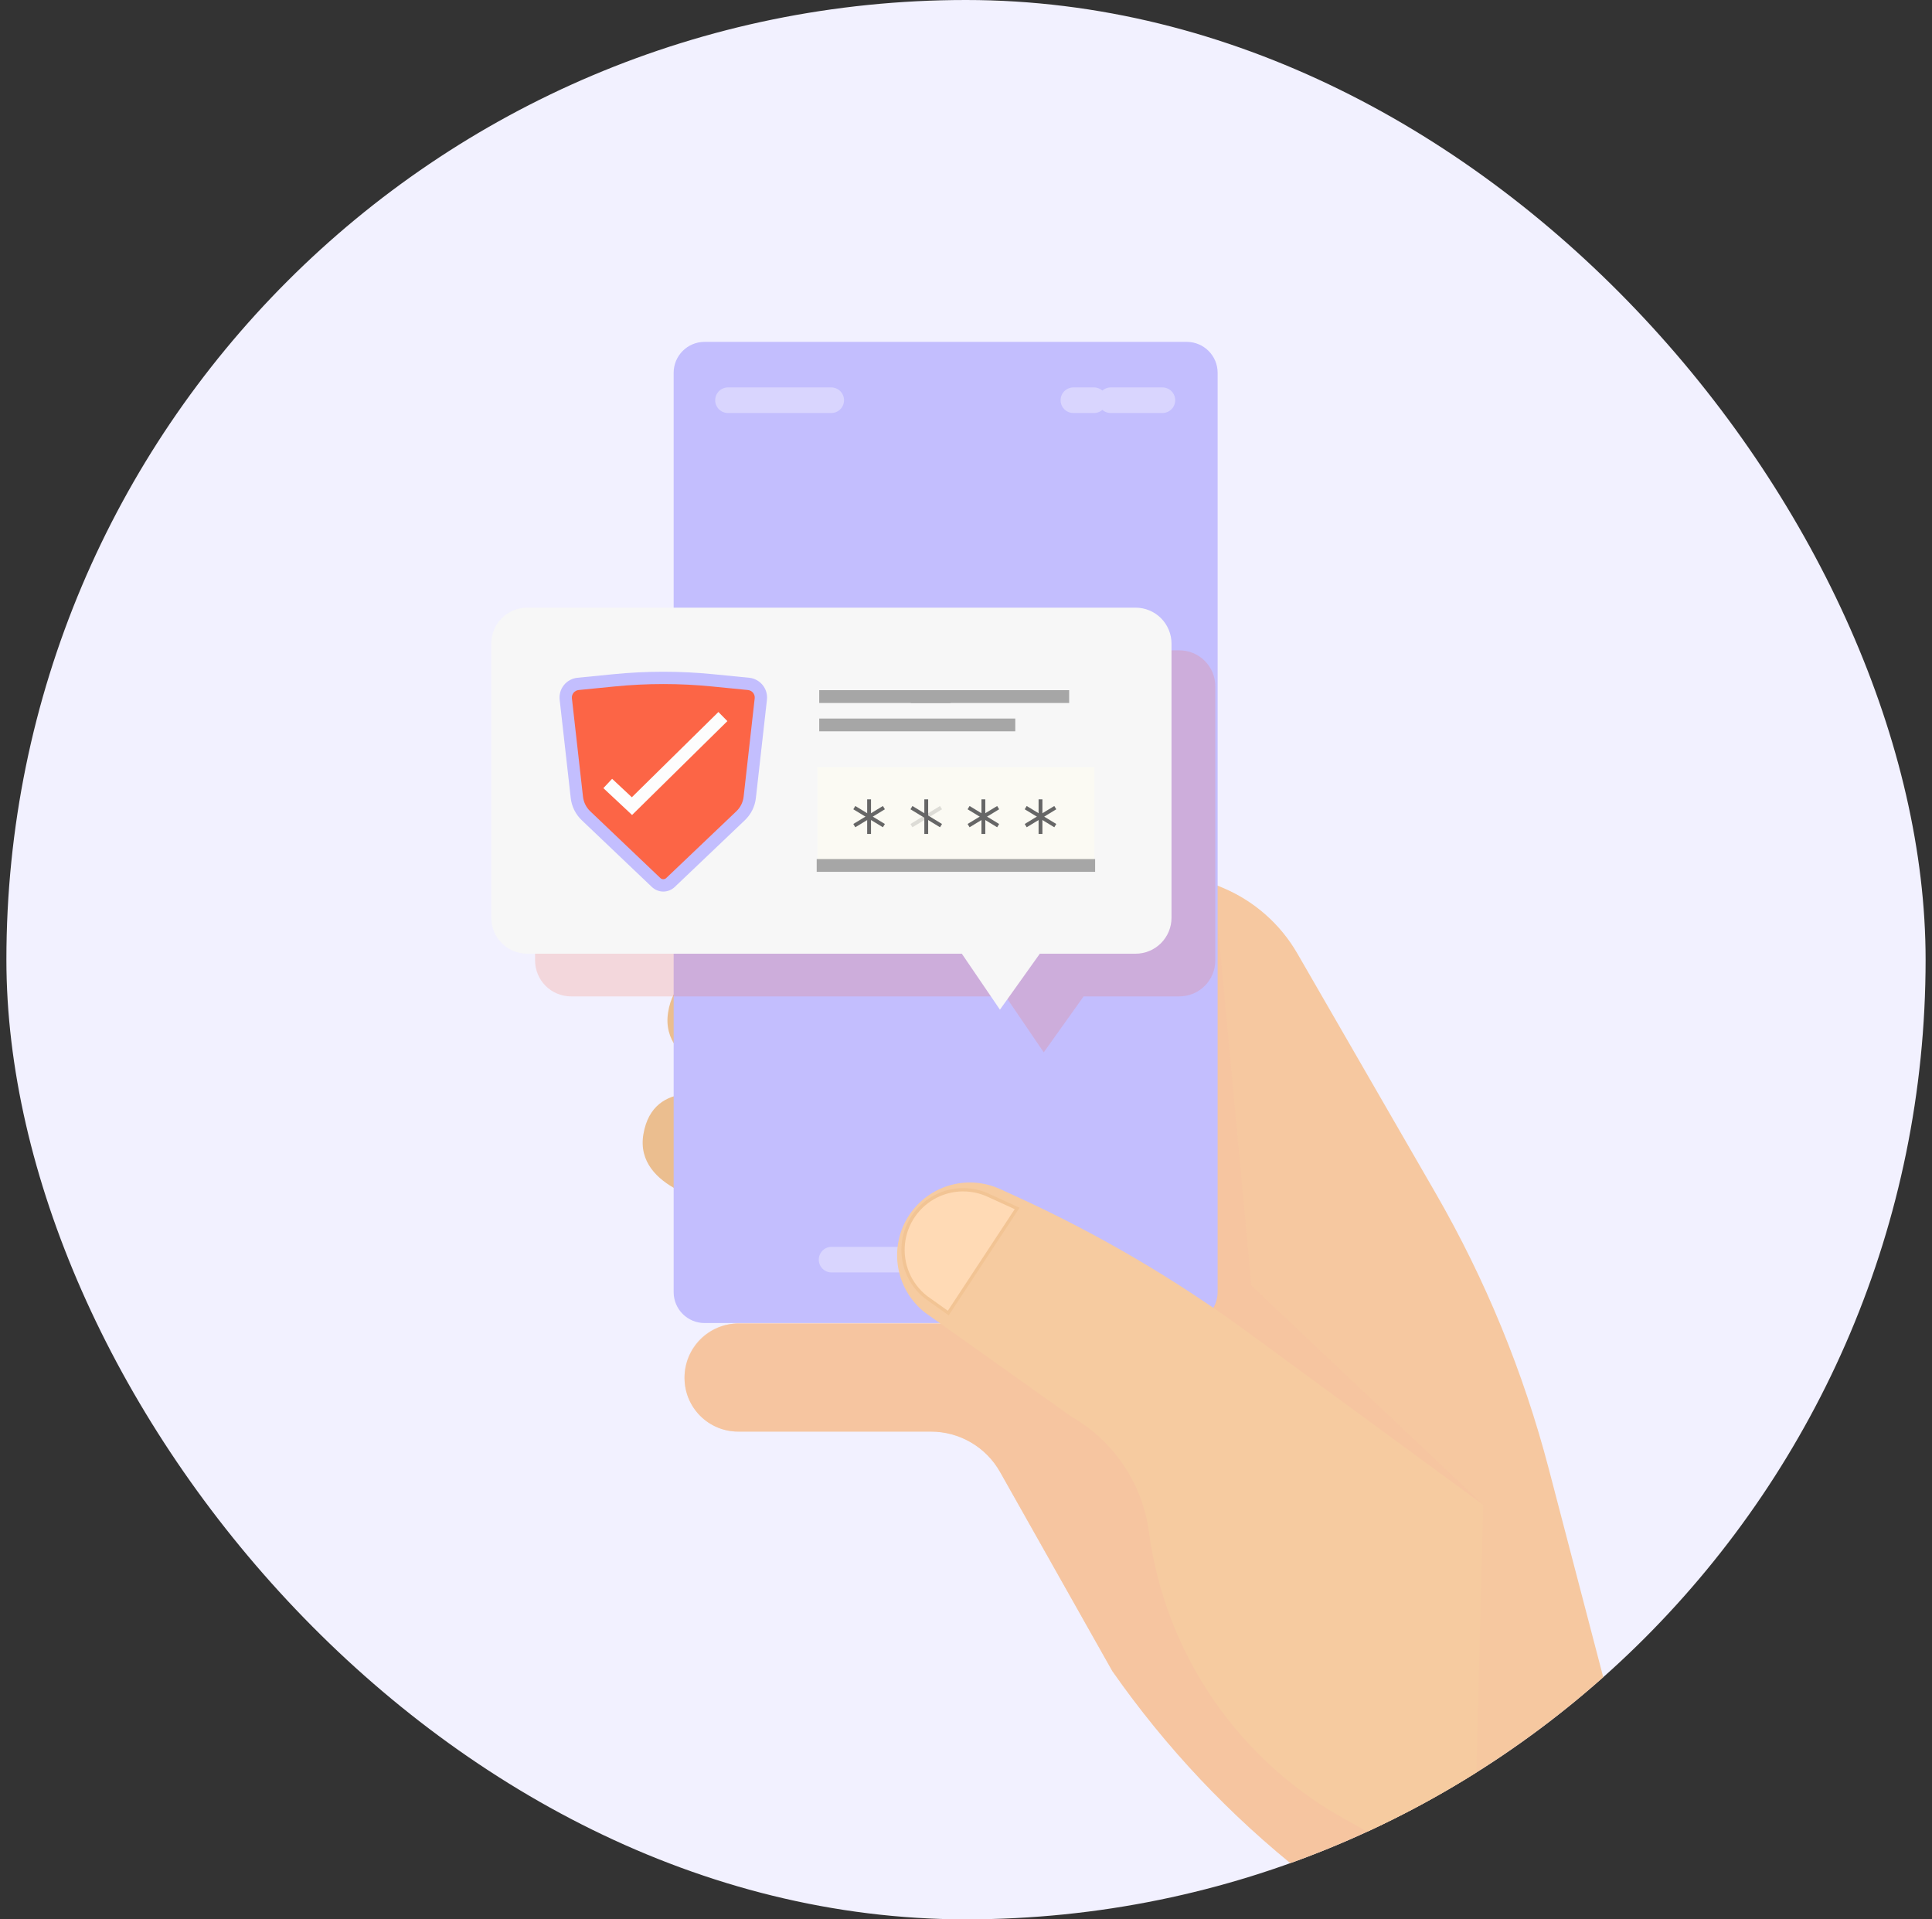 <svg width="151" height="150" viewBox="0 0 151 150" fill="none" xmlns="http://www.w3.org/2000/svg">
<rect x="0" y="0" width="151" height="150" fill="#333333" stroke="none"/>
<g clip-path="url(#clip0_259_1950)">
<rect x="0.5" width="150" height="150" rx="75" fill="#F2F1FF"/>
<path d="M56.132 94.078C56.132 94.078 49.556 92.971 50.285 88.646C51.055 84.104 56.132 85.778 56.132 85.778V94.078Z" fill="#EBBE8F"/>
<path d="M58.061 84.559C58.061 84.559 51.535 83.469 52.215 79.128C52.927 74.573 58.061 76.259 58.061 76.259V84.559Z" fill="#EBBE8F"/>
<path d="M138.531 152.296L127.844 137.958C127.091 136.949 126.541 135.803 126.222 134.585L121.055 114.817C119.08 107.257 116.1 99.997 112.195 93.23L101.398 74.518C100.07 72.216 98.024 70.413 95.574 69.384L80.535 63.065L94.567 84.559L87.808 103.427H57.763C56.632 103.427 55.548 103.876 54.749 104.675C53.95 105.474 53.501 106.558 53.501 107.689C53.501 108.801 53.942 109.867 54.728 110.653C55.515 111.44 56.581 111.881 57.693 111.881H72.756C73.856 111.881 74.937 112.174 75.887 112.729C76.837 113.284 77.623 114.081 78.163 115.04L86.933 130.591C91.111 136.57 96.142 141.903 101.867 146.421L107.105 152.296H138.531Z" fill="#F6C8A0"/>
<g style="mix-blend-mode:multiply" opacity="0.44">
<path d="M117.322 152.296L96.168 107.987L115.924 117.6L97.808 100.473L95.166 72.138L87.808 103.429H57.693C56.581 103.429 55.515 103.87 54.728 104.656C53.942 105.443 53.501 106.509 53.501 107.621V107.691C53.501 108.803 53.942 109.869 54.728 110.655C55.515 111.442 56.581 111.883 57.693 111.883H72.756C73.856 111.883 74.937 112.176 75.887 112.731C76.837 113.286 77.623 114.083 78.163 115.042L86.933 130.593C91.111 136.572 96.142 141.905 101.867 146.423L107.105 152.298L117.322 152.296Z" fill="#F6C1A0"/>
</g>
<path d="M92.751 26.718H55.067C53.733 26.718 52.651 27.799 52.651 29.133V100.983C52.651 102.317 53.733 103.398 55.067 103.398H92.751C94.085 103.398 95.166 102.317 95.166 100.983V29.133C95.166 27.799 94.085 26.718 92.751 26.718Z" fill="#C3BEFE"/>
<g opacity="0.36">
<path d="M56.897 31.278H64.968" stroke="white" stroke-width="2" stroke-miterlimit="10" stroke-linecap="round"/>
<path d="M64.993 98.444H82.825" stroke="white" stroke-width="2" stroke-miterlimit="10" stroke-linecap="round"/>
<path d="M86.815 31.278H90.851" stroke="white" stroke-width="2" stroke-miterlimit="10" stroke-linecap="round"/>
<path d="M83.893 31.278H85.501" stroke="white" stroke-width="2" stroke-miterlimit="10" stroke-linecap="round"/>
</g>
<path d="M115.149 147.82L105.429 142.343C101.221 140.077 97.61 136.845 94.892 132.914C92.175 128.982 90.429 124.462 89.796 119.724C89.547 117.858 88.871 116.075 87.821 114.512C86.77 112.949 85.374 111.65 83.74 110.715L72.297 102.581C71.129 101.666 70.364 100.33 70.166 98.859C69.969 97.388 70.354 95.899 71.239 94.708C72.016 93.663 73.127 92.917 74.388 92.593C75.649 92.269 76.983 92.388 78.166 92.928L79.456 93.518C85.826 96.43 91.882 99.984 97.531 104.123L115.922 117.6L115.149 147.82Z" fill="#F6CBA0"/>
<path d="M72.38 101.385C71.415 100.628 70.784 99.525 70.62 98.31C70.457 97.094 70.775 95.864 71.507 94.879C71.946 94.292 72.516 93.815 73.171 93.486C73.826 93.157 74.549 92.985 75.282 92.983C75.956 92.983 76.622 93.128 77.235 93.409L79.497 94.443L74.115 102.618L72.38 101.385Z" fill="#FFDAB5"/>
<path d="M75.282 93.112C75.937 93.111 76.585 93.252 77.181 93.526L79.308 94.498L74.081 102.437L72.456 101.282C71.848 100.805 71.371 100.182 71.069 99.471C70.767 98.76 70.65 97.984 70.729 97.215C70.808 96.446 71.081 95.71 71.522 95.075C71.962 94.441 72.557 93.928 73.249 93.585C73.881 93.273 74.577 93.11 75.282 93.109M75.282 92.853C74.528 92.852 73.785 93.028 73.112 93.367C72.439 93.705 71.854 94.196 71.404 94.801C70.652 95.812 70.325 97.077 70.493 98.326C70.661 99.575 71.31 100.709 72.302 101.486L74.148 102.798L79.686 94.387L77.288 93.291C76.658 93.002 75.974 92.853 75.281 92.853H75.282Z" fill="#F2C494"/>
<g style="mix-blend-mode:multiply" opacity="0.19">
<path d="M92.175 50.824H44.631C43.885 50.824 43.17 51.12 42.643 51.648C42.116 52.175 41.82 52.89 41.82 53.635V75.059C41.82 75.805 42.116 76.519 42.643 77.047C43.17 77.574 43.885 77.87 44.631 77.87H78.598L81.576 82.243L84.694 77.87H92.175C92.921 77.87 93.636 77.574 94.163 77.047C94.69 76.519 94.986 75.805 94.986 75.059V53.635C94.986 52.89 94.69 52.175 94.163 51.648C93.636 51.12 92.921 50.824 92.175 50.824Z" fill="#FC6546"/>
</g>
<path d="M88.751 47.489H41.207C40.461 47.489 39.746 47.785 39.219 48.312C38.692 48.839 38.396 49.554 38.396 50.3V71.724C38.396 72.469 38.692 73.184 39.219 73.711C39.746 74.238 40.461 74.534 41.207 74.534H75.174L78.152 78.907L81.27 74.534H88.751C89.497 74.534 90.212 74.238 90.739 73.711C91.266 73.184 91.562 72.469 91.562 71.724V50.3C91.562 49.93 91.49 49.565 91.348 49.224C91.207 48.883 91 48.573 90.739 48.312C90.478 48.051 90.168 47.844 89.827 47.703C89.486 47.562 89.121 47.489 88.751 47.489Z" fill="#F7F7F7"/>
<path d="M85.525 59.947H63.898V67.187H85.525V59.947Z" fill="#FBFAF3"/>
<path d="M67.926 62.618V65.024" stroke="#666666" stroke-width="0.3" stroke-miterlimit="10" stroke-linecap="square"/>
<path d="M68.955 63.196L66.899 64.446" stroke="#666666" stroke-width="0.3" stroke-miterlimit="10" stroke-linecap="square"/>
<path d="M66.899 63.196L68.955 64.446" stroke="#666666" stroke-width="0.3" stroke-miterlimit="10" stroke-linecap="square"/>
<path d="M72.393 62.618V65.024" stroke="#666666" stroke-width="0.3" stroke-miterlimit="10" stroke-linecap="square"/>
<path opacity="0.2" d="M73.42 63.196L71.365 64.446" stroke="#666666" stroke-width="0.3" stroke-miterlimit="10" stroke-linecap="square"/>
<path d="M71.365 63.196L73.42 64.446" stroke="#666666" stroke-width="0.3" stroke-miterlimit="10" stroke-linecap="square"/>
<path d="M76.858 62.618V65.024" stroke="#666666" stroke-width="0.3" stroke-miterlimit="10" stroke-linecap="square"/>
<path d="M77.885 63.196L75.83 64.446" stroke="#666666" stroke-width="0.3" stroke-miterlimit="10" stroke-linecap="square"/>
<path d="M75.83 63.196L77.885 64.446" stroke="#666666" stroke-width="0.3" stroke-miterlimit="10" stroke-linecap="square"/>
<path d="M81.323 62.618V65.024" stroke="#666666" stroke-width="0.3" stroke-miterlimit="10" stroke-linecap="square"/>
<path d="M82.351 63.196L80.295 64.446" stroke="#666666" stroke-width="0.3" stroke-miterlimit="10" stroke-linecap="square"/>
<path d="M80.295 63.196L82.351 64.446" stroke="#666666" stroke-width="0.3" stroke-miterlimit="10" stroke-linecap="square"/>
<g opacity="0.6">
<path d="M64.331 67.637H85.092" stroke="#6F6F6F" stroke-miterlimit="10" stroke-linecap="square"/>
<path d="M64.529 56.654H78.851" stroke="#6F6F6F" stroke-miterlimit="10" stroke-linecap="square"/>
<path d="M64.529 54.438H73.796" stroke="#6F6F6F" stroke-miterlimit="10" stroke-linecap="square"/>
<path d="M71.69 54.438H83.062" stroke="#6F6F6F" stroke-miterlimit="10" stroke-linecap="square"/>
</g>
<path d="M51.843 69.194C51.634 69.195 51.434 69.115 51.283 68.971L45.798 63.749C45.4 63.369 45.148 62.862 45.086 62.316L44.221 54.632C44.205 54.491 44.217 54.349 44.257 54.213C44.297 54.077 44.363 53.95 44.452 53.84C44.541 53.73 44.651 53.638 44.776 53.571C44.9 53.504 45.037 53.462 45.178 53.448L47.995 53.169C49.268 53.041 50.56 52.976 51.843 52.976C53.126 52.976 54.417 53.041 55.692 53.169L58.508 53.448C58.649 53.462 58.786 53.504 58.911 53.571C59.035 53.638 59.145 53.73 59.235 53.84C59.324 53.95 59.39 54.077 59.43 54.213C59.469 54.349 59.482 54.491 59.466 54.632L58.601 62.316C58.539 62.862 58.287 63.369 57.889 63.749L52.405 68.971C52.253 69.115 52.052 69.195 51.843 69.194Z" fill="#FC6546"/>
<path d="M51.842 53.46C53.111 53.46 54.377 53.523 55.642 53.648L58.459 53.927C58.536 53.935 58.611 53.958 58.68 53.995C58.749 54.032 58.809 54.082 58.858 54.142C58.907 54.203 58.944 54.273 58.965 54.347C58.987 54.422 58.994 54.501 58.985 54.578L58.12 62.262C58.071 62.696 57.871 63.098 57.555 63.4L52.07 68.622C52.008 68.681 51.927 68.713 51.842 68.713C51.757 68.713 51.675 68.681 51.614 68.622L46.13 63.4C45.814 63.098 45.614 62.696 45.565 62.262L44.699 54.578C44.691 54.501 44.697 54.422 44.719 54.347C44.741 54.273 44.777 54.203 44.826 54.143C44.875 54.082 44.936 54.032 45.004 53.995C45.073 53.958 45.148 53.935 45.225 53.927L48.042 53.648C49.305 53.523 50.572 53.46 51.842 53.46ZM51.842 52.498C50.547 52.498 49.236 52.562 47.947 52.69L45.13 52.969C44.926 52.989 44.727 53.05 44.547 53.148C44.366 53.245 44.206 53.378 44.077 53.538C43.948 53.697 43.852 53.881 43.794 54.078C43.737 54.276 43.719 54.482 43.742 54.686L44.607 62.37C44.682 63.029 44.986 63.64 45.465 64.098L50.95 69.32C51.191 69.549 51.51 69.677 51.842 69.677C52.174 69.677 52.493 69.549 52.734 69.32L58.219 64.098C58.699 63.64 59.003 63.029 59.077 62.37L59.942 54.686C59.965 54.482 59.947 54.276 59.89 54.078C59.832 53.881 59.736 53.697 59.607 53.538C59.478 53.378 59.318 53.245 59.137 53.148C58.956 53.05 58.758 52.989 58.554 52.969L55.737 52.69C54.448 52.562 53.137 52.498 51.842 52.498Z" fill="#C3BEFE"/>
<path d="M47.5 61.229L49.392 63L56.5 56" stroke="#FDFDFD" stroke-miterlimit="10"/>
</g>
<defs>
<clipPath id="clip0_259_1950">
<rect x="0.5" width="150" height="150" rx="75" fill="white"/>
</clipPath>
</defs>
</svg>
